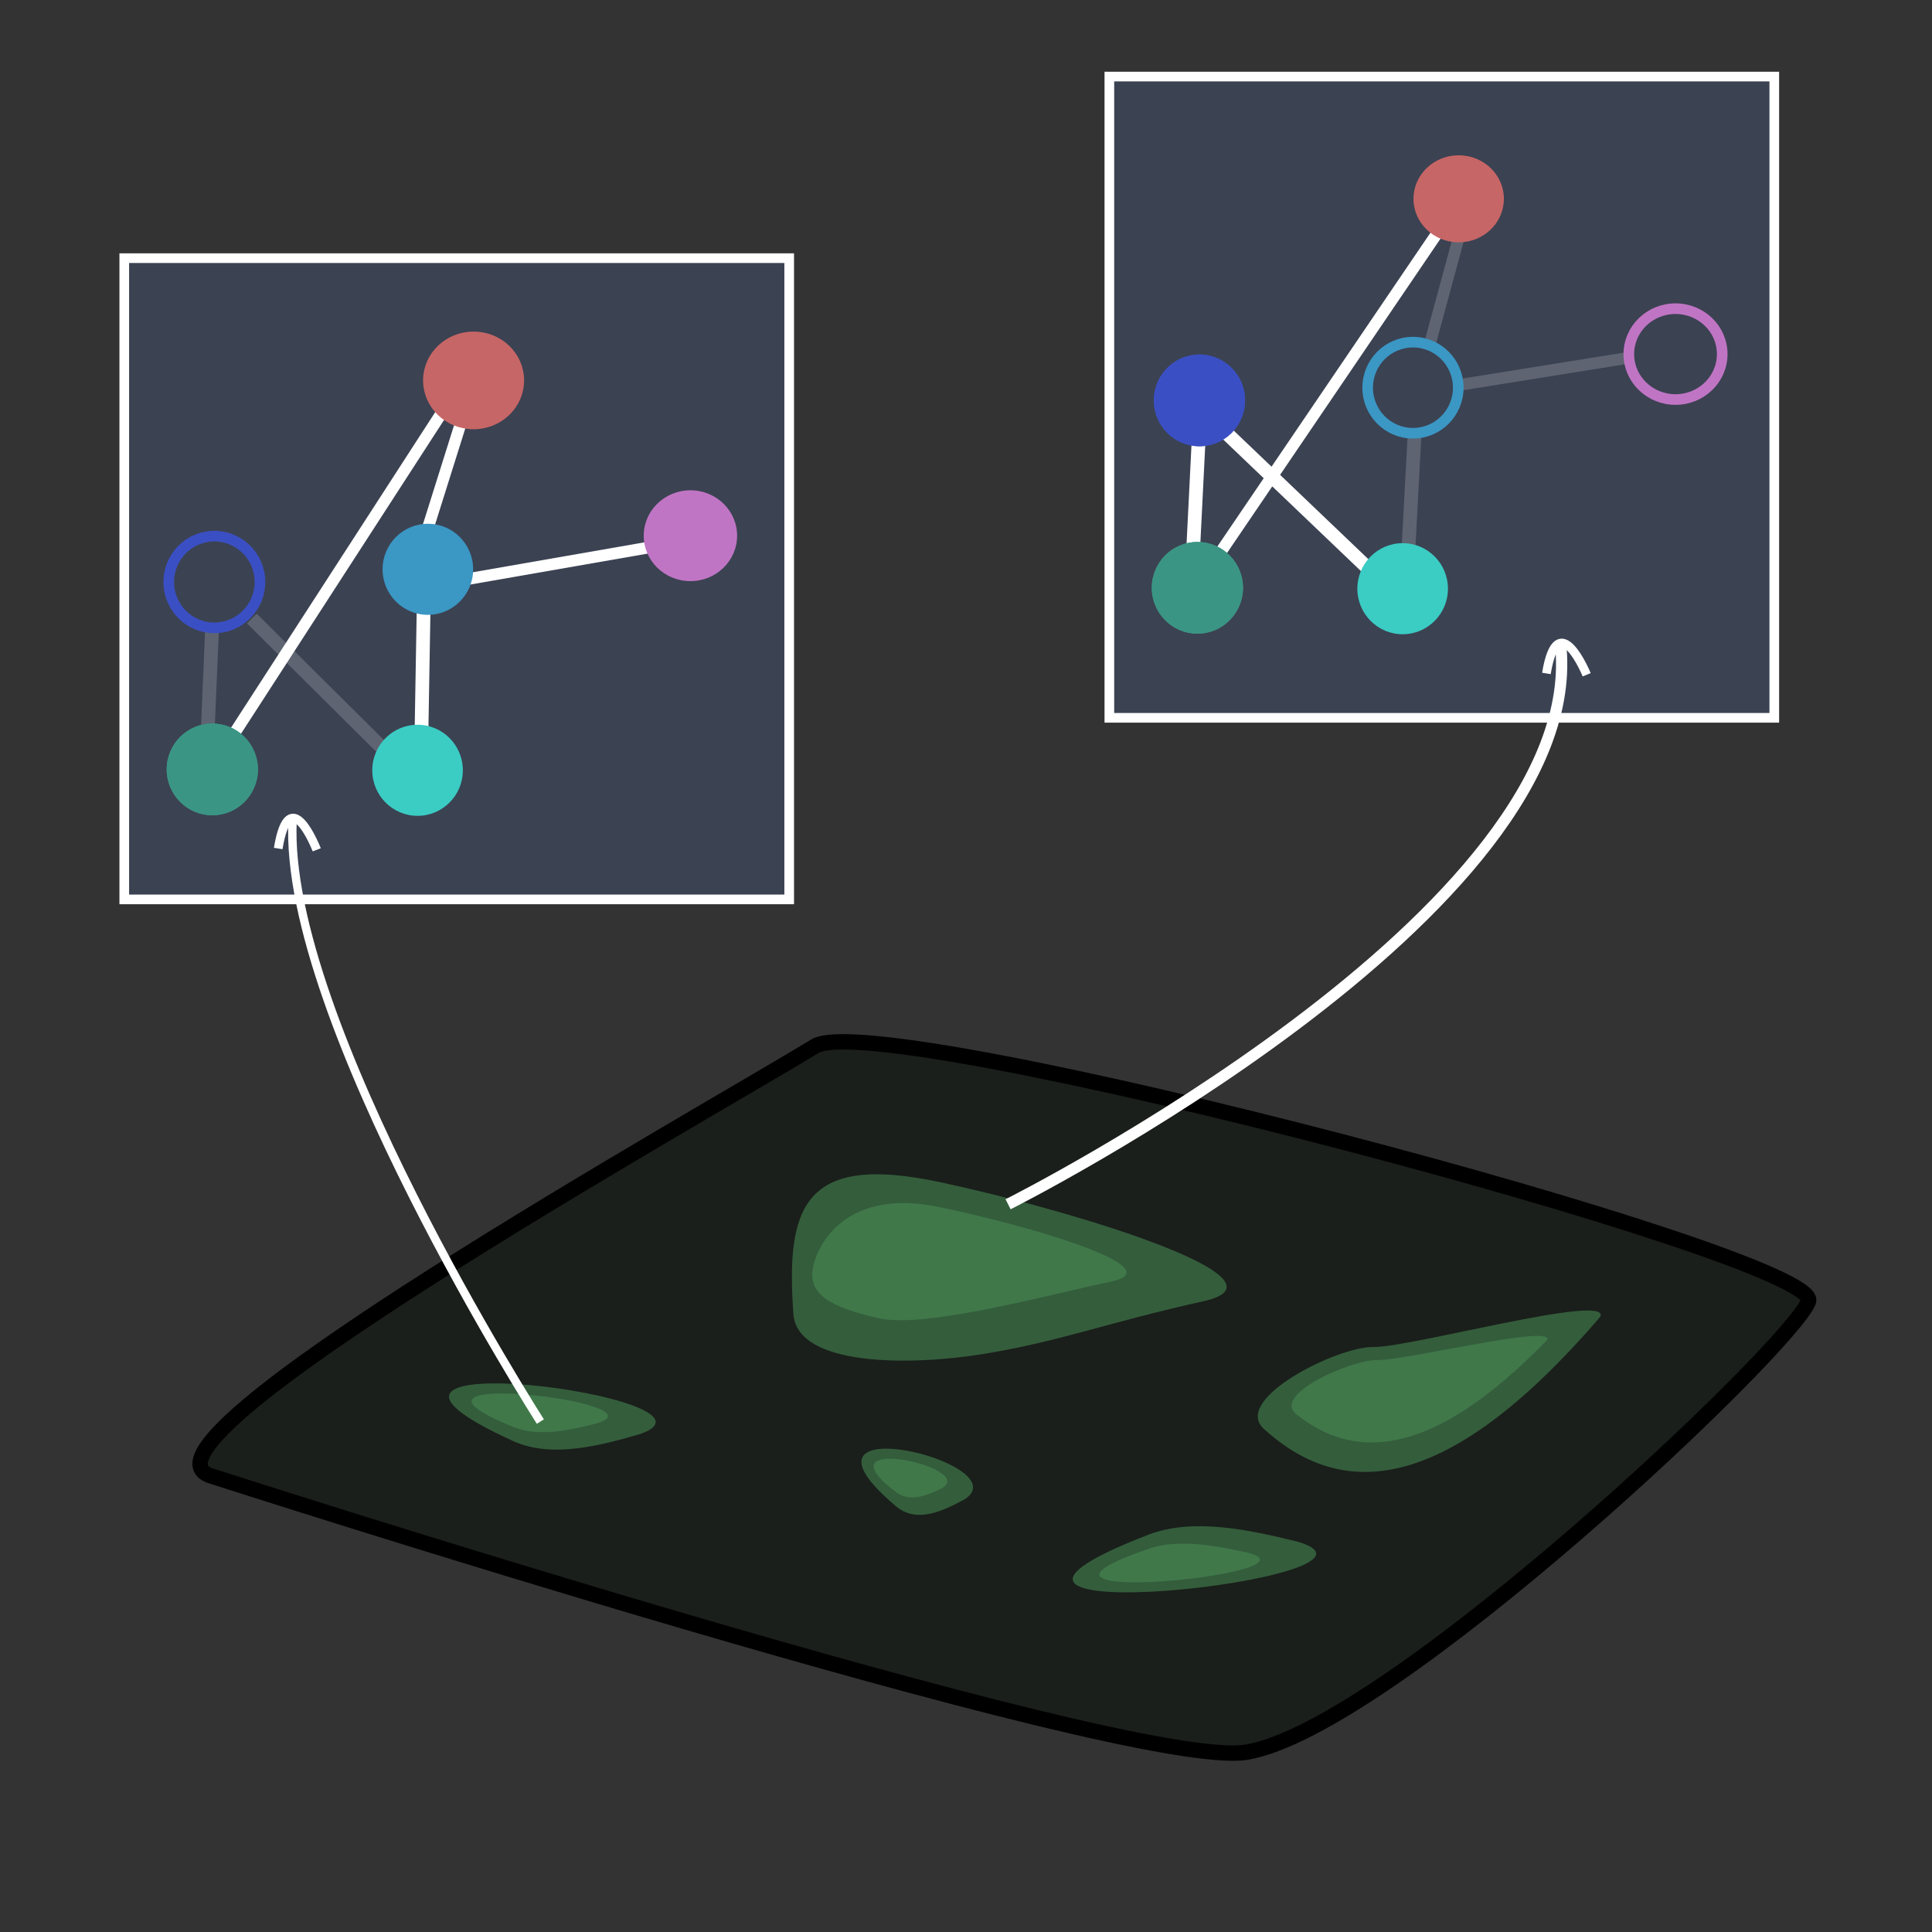 <?xml version="1.0" encoding="UTF-8" standalone="no"?>
<svg
   xmlns:dc="http://purl.org/dc/elements/1.1/"
   xmlns:cc="http://creativecommons.org/ns#"
   xmlns:rdf="http://www.w3.org/1999/02/22-rdf-syntax-ns#"
   xmlns:svg="http://www.w3.org/2000/svg"
   xmlns="http://www.w3.org/2000/svg"
   xmlns:sodipodi="http://sodipodi.sourceforge.net/DTD/sodipodi-0.dtd"
   xmlns:inkscape="http://www.inkscape.org/namespaces/inkscape"
   width="200mm"
   height="200mm"
   viewBox="0 0 200 200"
   version="1.1"
   id="svg43"
   inkscape:version="1.0.1 (1.0.1+r74)"
   sodipodi:docname="metacommunitysvg.svg">
  <rect x="0" y="0" width="200" height="200" fill="#333333" stroke="none"/>
  <defs
     id="defs37" />
  <sodipodi:namedview
     id="base"
     pagecolor="#ffffff"
     bordercolor="#666666"
     borderopacity="1.0"
     inkscape:pageopacity="0.0"
     inkscape:pageshadow="2"
     inkscape:zoom="0.75800456"
     inkscape:cx="329.395"
     inkscape:cy="394.81814"
     inkscape:document-units="mm"
     inkscape:current-layer="layer1"
     inkscape:document-rotation="0"
     showgrid="false"
     inkscape:window-width="1514"
     inkscape:window-height="1016"
     inkscape:window-x="150"
     inkscape:window-y="27"
     inkscape:window-maximized="0" />
  <g
     inkscape:label="Layer 1"
     inkscape:groupmode="layer"
     id="layer1">
    <path
       style="fill:#1a1f1b;fill-opacity:1;stroke:#000000;stroke-width:1.593;stroke-linecap:butt;stroke-linejoin:miter;stroke-miterlimit:4;stroke-dasharray:none;stroke-opacity:1"
       d="m 22.011,152.838 c -10.986,-2.931 51.03,-37.614 62.356,-44.537 6.824,-4.171 104.493,21.785 102.849,26.404 -1.644,4.619 -43.411,44.261 -58.193,46.682 C 116.765,183.395 22.011,152.838 22.011,152.838 Z"
       id="path2060"
       sodipodi:nodetypes="sssss" />
    <path
       style="fill:#4a8e55;fill-opacity:0.565;stroke:none;stroke-width:0.202px;stroke-linecap:butt;stroke-linejoin:miter;stroke-opacity:1"
       d="m 82.133,136.025 c -0.796,-11.113 1.066,-16.658 15.146,-13.654 14.08,3.003 37.233,10.131 27.298,12.331 -9.935,2.201 -14.821,4.178 -22.925,5.484 -7.395,1.192 -19.128,1.304 -19.52,-4.161 z"
       id="path2070"
       sodipodi:nodetypes="sssss" />
    <path
       style="fill:#4a8e55;fill-opacity:0.565;stroke:none;stroke-width:0.13px;stroke-linecap:butt;stroke-linejoin:miter;stroke-opacity:1"
       d="m 84.141,131.341 c 0.472,-2.76 3.666,-8.302 12.931,-6.417 9.266,1.885 24.502,6.358 17.964,7.739 -6.538,1.381 -19.319,4.886 -24.063,3.802 -4.744,-1.084 -7.304,-2.363 -6.832,-5.124 z"
       id="path2074"
       sodipodi:nodetypes="zsssz" />
    <path
       style="fill:#4a8e55;fill-opacity:0.565;stroke:none;stroke-width:0.093px;stroke-linecap:butt;stroke-linejoin:miter;stroke-opacity:1"
       d="m 66.298,148.442 c -3.98,1.15 -9.126,2.575 -13.165,0.74 -23.528,-10.691 23.776,-4.511 13.165,-0.74 z"
       id="path2076"
       sodipodi:nodetypes="csc" />
    <path
       style="fill:#4a8e55;fill-opacity:0.565;stroke:none;stroke-width:0.087px;stroke-linecap:butt;stroke-linejoin:miter;stroke-opacity:1"
       d="m 142.167,139.443 c 3.684,0.087 24.607,-5.664 23.494,-3.137 -16.358,19.059 -27.078,18.665 -34.827,11.613 -3.362,-3.06 7.649,-8.562 11.333,-8.475 z"
       id="path2078"
       sodipodi:nodetypes="zcaz" />
    <path
       style="fill:#4a8e55;fill-opacity:0.565;stroke:none;stroke-width:0.058px;stroke-linecap:butt;stroke-linejoin:miter;stroke-opacity:1"
       d="m 61.892,147.311 c -2.624,0.673 -6.017,1.506 -8.681,0.433 -15.513,-6.253 15.677,-2.638 8.681,-0.433 z"
       id="path2080"
       sodipodi:nodetypes="csc" />
    <path
       style="fill:#4a8e55;fill-opacity:0.565;stroke:none;stroke-width:0.068px;stroke-linecap:butt;stroke-linejoin:miter;stroke-opacity:1"
       d="m 99.879,155.198 c -2.15,1.15 -4.93,2.575 -7.113,0.74 -12.711,-10.691 12.845,-4.511 7.113,-0.74 z"
       id="path2084"
       sodipodi:nodetypes="csc" />
    <path
       style="fill:#4a8e55;fill-opacity:0.565;stroke:none;stroke-width:0.042px;stroke-linecap:butt;stroke-linejoin:miter;stroke-opacity:1"
       d="m 97.499,154.067 c -1.418,0.673 -3.251,1.506 -4.69,0.433 -8.381,-6.253 8.47,-2.638 4.69,-0.433 z"
       id="path2086"
       sodipodi:nodetypes="csc" />
    <path
       style="fill:#4a8e55;fill-opacity:0.565;stroke:none;stroke-width:0.061px;stroke-linecap:butt;stroke-linejoin:miter;stroke-opacity:1"
       d="m 142.628,140.789 c 2.748,0.057 18.354,-3.739 17.524,-2.071 -12.201,12.582 -20.197,12.322 -25.977,7.666 -2.508,-2.02 5.705,-5.652 8.453,-5.595 z"
       id="path2088"
       sodipodi:nodetypes="zcaz" />
    <path
       style="fill:#4a8e55;fill-opacity:0.565;stroke:none;stroke-width:0.1px;stroke-linecap:butt;stroke-linejoin:miter;stroke-opacity:1"
       d="m 134.392,159.612 c -4.689,-1.149 -10.75,-2.573 -15.509,-0.739 -27.716,10.68 28.008,4.507 15.509,0.739 z"
       id="path2090"
       sodipodi:nodetypes="csc" />
    <path
       style="fill:#4a8e55;fill-opacity:0.565;stroke:none;stroke-width:0.062px;stroke-linecap:butt;stroke-linejoin:miter;stroke-opacity:1"
       d="m 129.202,160.742 c -3.092,-0.672 -7.088,-1.505 -10.226,-0.432 -18.274,6.247 18.467,2.636 10.226,0.432 z"
       id="path2092"
       sodipodi:nodetypes="csc" />
    <rect
       style="display:inline;fill:#3b4252;fill-opacity:1;fill-rule:evenodd;stroke:#ffffff;stroke-width:1;stroke-linecap:square;stroke-miterlimit:4;stroke-dasharray:none;stroke-dashoffset:0;stroke-opacity:1;paint-order:markers fill stroke"
       id="rect11420"
       width="68.833"
       height="66.381"
       x="12.864"
       y="26.725" />
    <path
       style="display:inline;opacity:1;fill:none;stroke:#ffffff;stroke-width:1.423;stroke-linecap:butt;stroke-linejoin:miter;stroke-miterlimit:4;stroke-dasharray:none;stroke-opacity:0.181"
       d="M 26.072,64.033 43.05,80.891"
       id="path7404"
       sodipodi:nodetypes="cc"
       inkscape:export-xdpi="245.24001"
       inkscape:export-ydpi="245.24001" />
    <path
       style="display:inline;opacity:1;fill:none;stroke:#ffffff;stroke-width:1.423;stroke-linecap:butt;stroke-linejoin:miter;stroke-miterlimit:4;stroke-dasharray:none;stroke-opacity:1"
       d="M 43.891,60.735 43.546,80.866"
       id="path7406"
       sodipodi:nodetypes="cc"
       inkscape:export-xdpi="245.24001"
       inkscape:export-ydpi="245.24001" />
    <path
       style="display:inline;fill:none;stroke:#ffffff;stroke-width:1.208;stroke-linecap:butt;stroke-linejoin:miter;stroke-miterlimit:4;stroke-dasharray:none;stroke-dashoffset:0;stroke-opacity:1"
       d="M 47.887,43.226 42.702,59.72"
       id="path7408"
       sodipodi:nodetypes="cc"
       inkscape:export-xdpi="245.24001"
       inkscape:export-ydpi="245.24001" />
    <path
       style="display:inline;fill:none;stroke:#ffffff;stroke-width:1.208;stroke-linecap:butt;stroke-linejoin:miter;stroke-miterlimit:4;stroke-dasharray:none;stroke-dashoffset:0;stroke-opacity:1"
       d="M 45.727,42.735 21.298,80.486"
       id="path7410"
       sodipodi:nodetypes="cc"
       inkscape:export-xdpi="245.24001"
       inkscape:export-ydpi="245.24001" />
    <ellipse
       style="display:inline;fill:#c76666;fill-opacity:1;stroke:#c76666;stroke-width:1.1;stroke-miterlimit:4;stroke-dasharray:none;stroke-opacity:1"
       id="ellipse7412"
       cx="49.026"
       cy="39.38"
       rx="4.679"
       ry="4.506"
       inkscape:export-xdpi="245.24001"
       inkscape:export-ydpi="245.24001" />
    <path
       style="display:inline;fill:none;stroke:#ffffff;stroke-width:1.208;stroke-linecap:butt;stroke-linejoin:miter;stroke-miterlimit:4;stroke-dasharray:none;stroke-dashoffset:0;stroke-opacity:1"
       d="M 66.984,56.707 43.891,60.735"
       id="path7414"
       sodipodi:nodetypes="cc"
       inkscape:export-xdpi="245.24001"
       inkscape:export-ydpi="245.24001" />
    <ellipse
       style="display:inline;fill:#c075c4;fill-opacity:1;stroke:none;stroke-width:1.1;stroke-miterlimit:4;stroke-dasharray:none;stroke-opacity:1"
       id="ellipse7416"
       cx="71.472"
       cy="55.456"
       rx="4.834"
       ry="4.703"
       inkscape:export-xdpi="245.24001"
       inkscape:export-ydpi="245.24001" />
    <path
       style="display:inline;opacity:1;fill:none;stroke:#ffffff;stroke-width:1.423;stroke-linecap:butt;stroke-linejoin:miter;stroke-miterlimit:4;stroke-dasharray:none;stroke-opacity:0.181"
       d="M 21.969,64.729 21.298,80.486"
       id="path7418"
       sodipodi:nodetypes="cc"
       inkscape:export-xdpi="245.24001"
       inkscape:export-ydpi="245.24001" />
    <ellipse
       style="display:inline;fill:#3b9584;fill-opacity:1;stroke:none;stroke-width:4.352;stroke-miterlimit:4;stroke-dasharray:none;stroke-opacity:1"
       id="ellipse7420"
       cx="21.979"
       cy="79.65"
       rx="4.722"
       ry="4.748"
       inkscape:export-xdpi="245.24001"
       inkscape:export-ydpi="245.24001" />
    <ellipse
       style="display:inline;fill:#3b97c4;fill-opacity:1;stroke:none;stroke-width:4.322;stroke-miterlimit:4;stroke-dasharray:none;stroke-opacity:1"
       id="ellipse7424"
       cx="44.292"
       cy="58.934"
       rx="4.689"
       ry="4.715"
       inkscape:export-xdpi="245.24001"
       inkscape:export-ydpi="245.24001" />
    <ellipse
       style="display:inline;fill:#3bccc4;fill-opacity:1;stroke:none;stroke-width:4.322;stroke-miterlimit:4;stroke-dasharray:none;stroke-opacity:1"
       id="ellipse7426"
       cx="43.225"
       cy="79.741"
       rx="4.689"
       ry="4.715"
       inkscape:export-xdpi="245.24001"
       inkscape:export-ydpi="245.24001" />
    <ellipse
       style="display:inline;fill:#3b9584;fill-opacity:1;stroke:none;stroke-width:4.352;stroke-miterlimit:4;stroke-dasharray:none;stroke-opacity:1"
       id="ellipse7428"
       cx="21.979"
       cy="79.65"
       rx="4.722"
       ry="4.748"
       inkscape:export-xdpi="245.24001"
       inkscape:export-ydpi="245.24001" />
    <ellipse
       style="display:inline;fill:none;fill-opacity:1;stroke:#3b4fc4;stroke-width:1.1;stroke-miterlimit:4;stroke-dasharray:none;stroke-opacity:1"
       id="ellipse7430"
       cx="22.19"
       cy="60.248"
       rx="4.722"
       ry="4.748"
       inkscape:export-xdpi="245.24001"
       inkscape:export-ydpi="245.24001" />
    <rect
       style="display:inline;fill:#3b4252;fill-opacity:1;fill-rule:evenodd;stroke:#ffffff;stroke-width:1;stroke-linecap:square;stroke-miterlimit:4;stroke-dasharray:none;stroke-dashoffset:0;stroke-opacity:1;paint-order:markers fill stroke"
       id="rect948"
       width="68.833"
       height="66.381"
       x="114.841"
       y="7.927" />
    <path
       style="display:inline;opacity:1;fill:none;stroke:#ffffff;stroke-width:1.423;stroke-linecap:butt;stroke-linejoin:miter;stroke-miterlimit:4;stroke-dasharray:none;stroke-opacity:1"
       d="m 124.486,42.472 20.54,19.62"
       id="path950"
       sodipodi:nodetypes="cc"
       inkscape:export-xdpi="245.24001"
       inkscape:export-ydpi="245.24001" />
    <path
       style="display:inline;opacity:1;fill:none;stroke:#ffffff;stroke-width:1.423;stroke-linecap:butt;stroke-linejoin:miter;stroke-miterlimit:4;stroke-dasharray:none;stroke-opacity:0.181"
       d="m 146.451,44.661 -0.927,17.406"
       id="path952"
       sodipodi:nodetypes="cc"
       inkscape:export-xdpi="245.24001"
       inkscape:export-ydpi="245.24001" />
    <path
       style="display:inline;fill:none;stroke:#ffffff;stroke-width:1.208;stroke-linecap:butt;stroke-linejoin:miter;stroke-miterlimit:4;stroke-dasharray:none;stroke-dashoffset:0;stroke-opacity:0.181"
       d="M 152.699,18.364 147.912,35.998"
       id="path954"
       sodipodi:nodetypes="cc"
       inkscape:export-xdpi="245.24001"
       inkscape:export-ydpi="245.24001" />
    <path
       style="display:inline;fill:none;stroke:#ffffff;stroke-width:1.208;stroke-linecap:butt;stroke-linejoin:miter;stroke-miterlimit:4;stroke-dasharray:none;stroke-dashoffset:0;stroke-opacity:1"
       d="M 152.699,18.364 123.275,61.687"
       id="path956"
       sodipodi:nodetypes="cc"
       inkscape:export-xdpi="245.24001"
       inkscape:export-ydpi="245.24001" />
    <ellipse
       style="display:inline;fill:#c76666;fill-opacity:1;stroke:none;stroke-width:4.22;stroke-miterlimit:4;stroke-dasharray:none;stroke-opacity:1"
       id="ellipse958"
       cx="151.003"
       cy="20.581"
       rx="4.679"
       ry="4.506"
       inkscape:export-xdpi="245.24001"
       inkscape:export-ydpi="245.24001" />
    <path
       style="display:inline;fill:none;stroke:#ffffff;stroke-width:1.208;stroke-linecap:butt;stroke-linejoin:miter;stroke-miterlimit:4;stroke-dasharray:none;stroke-dashoffset:0;stroke-opacity:0.181"
       d="M 168.173,37.104 151.057,39.853"
       id="path960"
       sodipodi:nodetypes="cc"
       inkscape:export-xdpi="245.24001"
       inkscape:export-ydpi="245.24001" />
    <ellipse
       style="display:inline;fill:none;fill-opacity:1;stroke:#c075c4;stroke-width:1.1;stroke-miterlimit:4;stroke-dasharray:none;stroke-opacity:1"
       id="ellipse962"
       cx="173.449"
       cy="36.657"
       rx="4.834"
       ry="4.703"
       inkscape:export-xdpi="245.24001"
       inkscape:export-ydpi="245.24001" />
    <path
       style="display:inline;opacity:1;fill:none;stroke:#ffffff;stroke-width:1.423;stroke-linecap:butt;stroke-linejoin:miter;stroke-miterlimit:4;stroke-dasharray:none;stroke-opacity:1"
       d="M 124.358,39.999 123.275,61.687"
       id="path964"
       sodipodi:nodetypes="cc"
       inkscape:export-xdpi="245.24001"
       inkscape:export-ydpi="245.24001" />
    <ellipse
       style="display:inline;fill:#3b9584;fill-opacity:1;stroke:none;stroke-width:4.352;stroke-miterlimit:4;stroke-dasharray:none;stroke-opacity:1"
       id="ellipse966"
       cx="123.955"
       cy="60.851"
       rx="4.722"
       ry="4.748"
       inkscape:export-xdpi="245.24001"
       inkscape:export-ydpi="245.24001" />
    <ellipse
       style="display:inline;fill:#3b4fc4;fill-opacity:1;stroke:none;stroke-width:4.352;stroke-miterlimit:4;stroke-dasharray:none;stroke-opacity:1"
       id="ellipse968"
       cx="124.167"
       cy="41.449"
       rx="4.722"
       ry="4.748"
       inkscape:export-xdpi="245.24001"
       inkscape:export-ydpi="245.24001" />
    <ellipse
       style="display:inline;fill:none;fill-opacity:1;stroke:#3b97c4;stroke-width:1.1;stroke-miterlimit:4;stroke-dasharray:none;stroke-opacity:1"
       id="ellipse970"
       cx="146.269"
       cy="40.135"
       rx="4.689"
       ry="4.715"
       inkscape:export-xdpi="245.24001"
       inkscape:export-ydpi="245.24001" />
    <ellipse
       style="display:inline;fill:#3bccc4;fill-opacity:1;stroke:none;stroke-width:4.322;stroke-miterlimit:4;stroke-dasharray:none;stroke-opacity:1"
       id="ellipse972"
       cx="145.202"
       cy="60.942"
       rx="4.689"
       ry="4.715"
       inkscape:export-xdpi="245.24001"
       inkscape:export-ydpi="245.24001" />
    <ellipse
       style="display:inline;fill:#3b9584;fill-opacity:1;stroke:none;stroke-width:4.352;stroke-miterlimit:4;stroke-dasharray:none;stroke-opacity:1"
       id="ellipse974"
       cx="123.955"
       cy="60.851"
       rx="4.722"
       ry="4.748"
       inkscape:export-xdpi="245.24001"
       inkscape:export-ydpi="245.24001" />
    <ellipse
       style="display:inline;fill:#3b4fc4;fill-opacity:1;stroke:none;stroke-width:4.352;stroke-miterlimit:4;stroke-dasharray:none;stroke-opacity:1"
       id="ellipse976"
       cx="124.167"
       cy="41.449"
       rx="4.722"
       ry="4.748"
       inkscape:export-xdpi="245.24001"
       inkscape:export-ydpi="245.24001" />
    <path
       style="fill:none;stroke:#ffffff;stroke-width:0.865;stroke-linecap:butt;stroke-linejoin:miter;stroke-miterlimit:4;stroke-dasharray:none;stroke-opacity:1"
       d="m 55.938,147.161 c 0,0 -26.682,-41.686 -25.65,-62.22"
       id="path978"
       sodipodi:nodetypes="cc" />
    <path
       style="fill:none;stroke:#ffffff;stroke-width:1.165;stroke-linecap:butt;stroke-linejoin:miter;stroke-miterlimit:4;stroke-dasharray:none;stroke-opacity:1"
       d="m 104.356,124.663 c 0,0 60.503,-30.343 57.175,-58.147"
       id="path980"
       sodipodi:nodetypes="cc" />
    <path
       style="fill:none;stroke:#ffffff;stroke-width:0.9;stroke-linecap:butt;stroke-linejoin:miter;stroke-miterlimit:4;stroke-dasharray:none;stroke-opacity:1"
       d="m 28.799,87.837 c 1.178,-7.175 3.989,0.137 3.989,0.137"
       id="path982"
       sodipodi:nodetypes="cc" />
    <path
       style="fill:none;stroke:#ffffff;stroke-width:0.9;stroke-linecap:butt;stroke-linejoin:miter;stroke-miterlimit:4;stroke-dasharray:none;stroke-opacity:1"
       d="m 160.084,69.715 c 1.178,-7.175 4.169,0.137 4.169,0.137"
       id="path982-3"
       sodipodi:nodetypes="cc" />
  </g>
</svg>
